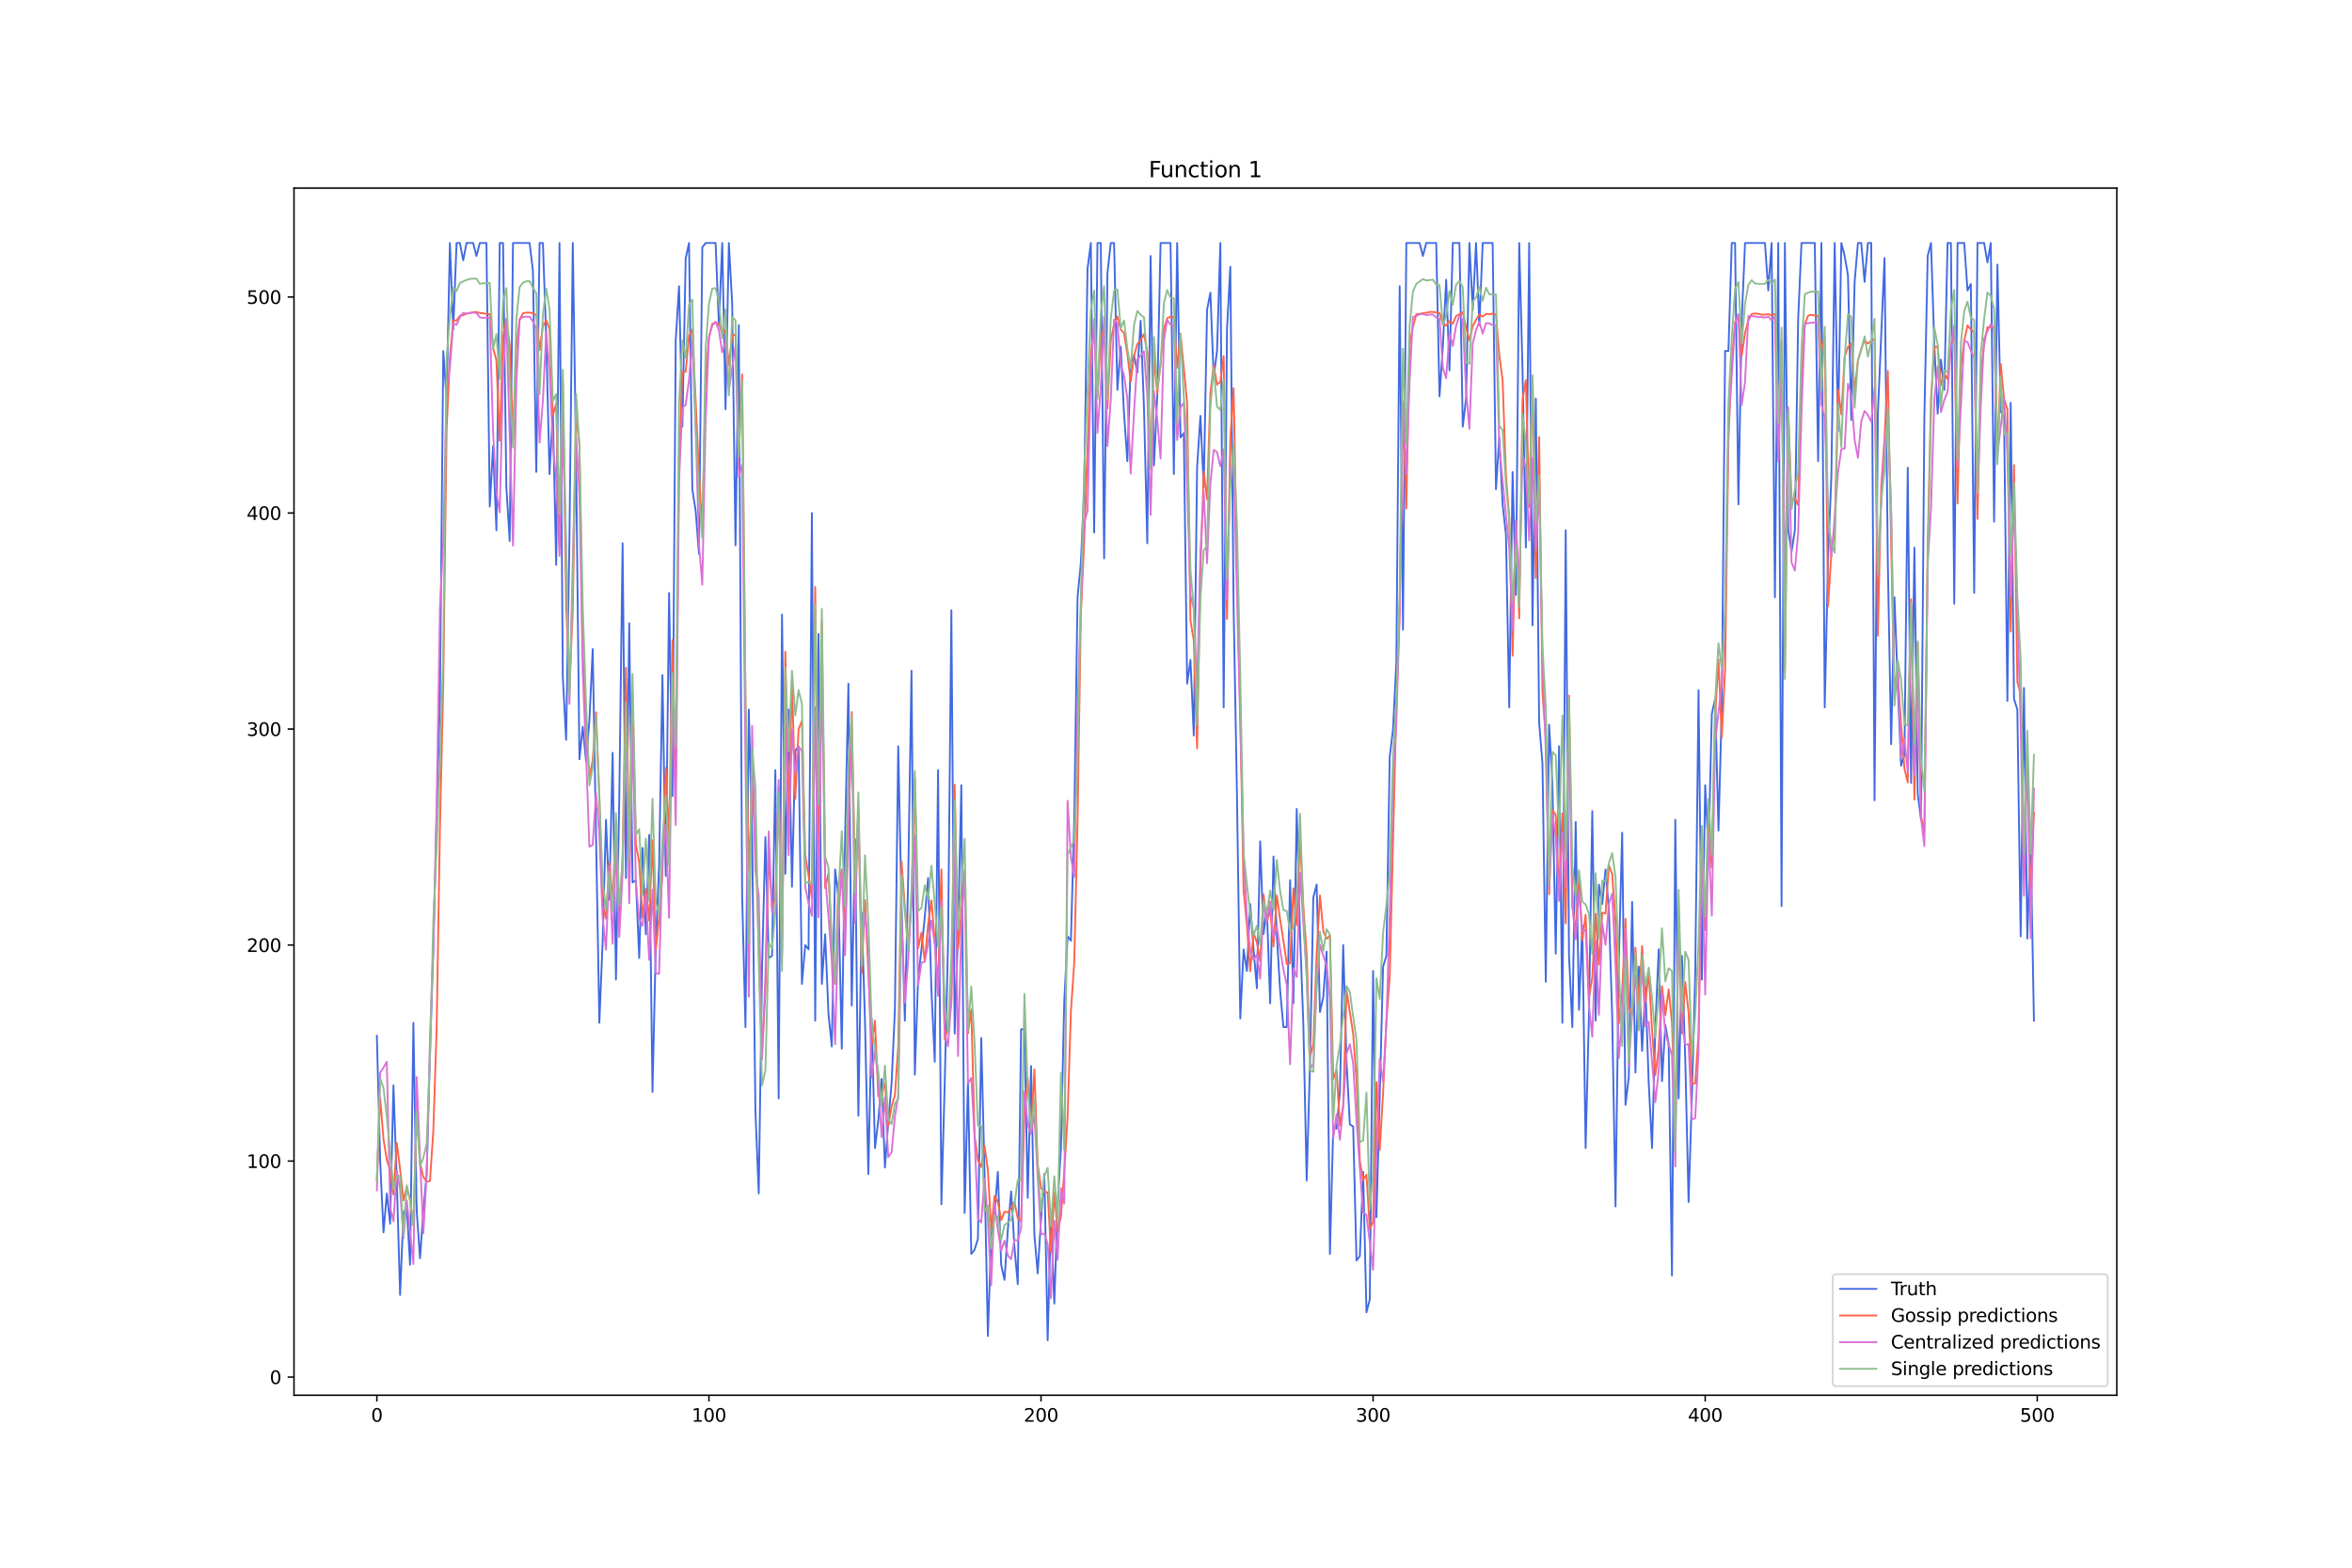 <?xml version="1.0" encoding="utf-8" standalone="no"?>
<!DOCTYPE svg PUBLIC "-//W3C//DTD SVG 1.1//EN"
  "http://www.w3.org/Graphics/SVG/1.1/DTD/svg11.dtd">
<svg xmlns:xlink="http://www.w3.org/1999/xlink" width="1296pt" height="864pt" viewBox="0 0 1296 864" xmlns="http://www.w3.org/2000/svg" version="1.1">
 <defs>
  <style type="text/css">*{stroke-linejoin: round; stroke-linecap: butt}</style>
 </defs>
 <g id="figure_1">
  <g id="patch_1">
   <path d="M 0 864 
L 1296 864 
L 1296 0 
L 0 0 
z
" style="fill: #ffffff"/>
  </g>
  <g id="axes_1">
   <g id="patch_2">
    <path d="M 162 768.96 
L 1166.4 768.96 
L 1166.4 103.68 
L 162 103.68 
z
" style="fill: #ffffff"/>
   </g>
   <g id="matplotlib.axis_1">
    <g id="xtick_1">
     <g id="line2d_1">
      <defs>
       <path id="mfb798c83d1" d="M 0 0 
L 0 3.5 
" style="stroke: #000000; stroke-width: 0.8"/>
      </defs>
      <g>
       <use xlink:href="#mfb798c83d1" x="207.655" y="768.96" style="stroke: #000000; stroke-width: 0.8"/>
      </g>
     </g>
     <g id="text_1">
      <!-- 0 -->
      <g transform="translate(204.473 783.558) scale(0.1 -0.1)">
       <defs>
        <path id="DejaVuSans-30" d="M 2034 4250 
Q 1547 4250 1301 3770 
Q 1056 3291 1056 2328 
Q 1056 1369 1301 889 
Q 1547 409 2034 409 
Q 2525 409 2770 889 
Q 3016 1369 3016 2328 
Q 3016 3291 2770 3770 
Q 2525 4250 2034 4250 
z
M 2034 4750 
Q 2819 4750 3233 4129 
Q 3647 3509 3647 2328 
Q 3647 1150 3233 529 
Q 2819 -91 2034 -91 
Q 1250 -91 836 529 
Q 422 1150 422 2328 
Q 422 3509 836 4129 
Q 1250 4750 2034 4750 
z
" transform="scale(0.016)"/>
       </defs>
       <use xlink:href="#DejaVuSans-30"/>
      </g>
     </g>
    </g>
    <g id="xtick_2">
     <g id="line2d_2">
      <g>
       <use xlink:href="#mfb798c83d1" x="390.639" y="768.96" style="stroke: #000000; stroke-width: 0.8"/>
      </g>
     </g>
     <g id="text_2">
      <!-- 100 -->
      <g transform="translate(381.095 783.558) scale(0.1 -0.1)">
       <defs>
        <path id="DejaVuSans-31" d="M 794 531 
L 1825 531 
L 1825 4091 
L 703 3866 
L 703 4441 
L 1819 4666 
L 2450 4666 
L 2450 531 
L 3481 531 
L 3481 0 
L 794 0 
L 794 531 
z
" transform="scale(0.016)"/>
       </defs>
       <use xlink:href="#DejaVuSans-31"/>
       <use xlink:href="#DejaVuSans-30" x="63.623"/>
       <use xlink:href="#DejaVuSans-30" x="127.246"/>
      </g>
     </g>
    </g>
    <g id="xtick_3">
     <g id="line2d_3">
      <g>
       <use xlink:href="#mfb798c83d1" x="573.623" y="768.96" style="stroke: #000000; stroke-width: 0.8"/>
      </g>
     </g>
     <g id="text_3">
      <!-- 200 -->
      <g transform="translate(564.079 783.558) scale(0.1 -0.1)">
       <defs>
        <path id="DejaVuSans-32" d="M 1228 531 
L 3431 531 
L 3431 0 
L 469 0 
L 469 531 
Q 828 903 1448 1529 
Q 2069 2156 2228 2338 
Q 2531 2678 2651 2914 
Q 2772 3150 2772 3378 
Q 2772 3750 2511 3984 
Q 2250 4219 1831 4219 
Q 1534 4219 1204 4116 
Q 875 4013 500 3803 
L 500 4441 
Q 881 4594 1212 4672 
Q 1544 4750 1819 4750 
Q 2544 4750 2975 4387 
Q 3406 4025 3406 3419 
Q 3406 3131 3298 2873 
Q 3191 2616 2906 2266 
Q 2828 2175 2409 1742 
Q 1991 1309 1228 531 
z
" transform="scale(0.016)"/>
       </defs>
       <use xlink:href="#DejaVuSans-32"/>
       <use xlink:href="#DejaVuSans-30" x="63.623"/>
       <use xlink:href="#DejaVuSans-30" x="127.246"/>
      </g>
     </g>
    </g>
    <g id="xtick_4">
     <g id="line2d_4">
      <g>
       <use xlink:href="#mfb798c83d1" x="756.607" y="768.96" style="stroke: #000000; stroke-width: 0.8"/>
      </g>
     </g>
     <g id="text_4">
      <!-- 300 -->
      <g transform="translate(747.063 783.558) scale(0.1 -0.1)">
       <defs>
        <path id="DejaVuSans-33" d="M 2597 2516 
Q 3050 2419 3304 2112 
Q 3559 1806 3559 1356 
Q 3559 666 3084 287 
Q 2609 -91 1734 -91 
Q 1441 -91 1130 -33 
Q 819 25 488 141 
L 488 750 
Q 750 597 1062 519 
Q 1375 441 1716 441 
Q 2309 441 2620 675 
Q 2931 909 2931 1356 
Q 2931 1769 2642 2001 
Q 2353 2234 1838 2234 
L 1294 2234 
L 1294 2753 
L 1863 2753 
Q 2328 2753 2575 2939 
Q 2822 3125 2822 3475 
Q 2822 3834 2567 4026 
Q 2313 4219 1838 4219 
Q 1578 4219 1281 4162 
Q 984 4106 628 3988 
L 628 4550 
Q 988 4650 1302 4700 
Q 1616 4750 1894 4750 
Q 2613 4750 3031 4423 
Q 3450 4097 3450 3541 
Q 3450 3153 3228 2886 
Q 3006 2619 2597 2516 
z
" transform="scale(0.016)"/>
       </defs>
       <use xlink:href="#DejaVuSans-33"/>
       <use xlink:href="#DejaVuSans-30" x="63.623"/>
       <use xlink:href="#DejaVuSans-30" x="127.246"/>
      </g>
     </g>
    </g>
    <g id="xtick_5">
     <g id="line2d_5">
      <g>
       <use xlink:href="#mfb798c83d1" x="939.591" y="768.96" style="stroke: #000000; stroke-width: 0.8"/>
      </g>
     </g>
     <g id="text_5">
      <!-- 400 -->
      <g transform="translate(930.047 783.558) scale(0.1 -0.1)">
       <defs>
        <path id="DejaVuSans-34" d="M 2419 4116 
L 825 1625 
L 2419 1625 
L 2419 4116 
z
M 2253 4666 
L 3047 4666 
L 3047 1625 
L 3713 1625 
L 3713 1100 
L 3047 1100 
L 3047 0 
L 2419 0 
L 2419 1100 
L 313 1100 
L 313 1709 
L 2253 4666 
z
" transform="scale(0.016)"/>
       </defs>
       <use xlink:href="#DejaVuSans-34"/>
       <use xlink:href="#DejaVuSans-30" x="63.623"/>
       <use xlink:href="#DejaVuSans-30" x="127.246"/>
      </g>
     </g>
    </g>
    <g id="xtick_6">
     <g id="line2d_6">
      <g>
       <use xlink:href="#mfb798c83d1" x="1122.575" y="768.96" style="stroke: #000000; stroke-width: 0.8"/>
      </g>
     </g>
     <g id="text_6">
      <!-- 500 -->
      <g transform="translate(1113.032 783.558) scale(0.1 -0.1)">
       <defs>
        <path id="DejaVuSans-35" d="M 691 4666 
L 3169 4666 
L 3169 4134 
L 1269 4134 
L 1269 2991 
Q 1406 3038 1543 3061 
Q 1681 3084 1819 3084 
Q 2600 3084 3056 2656 
Q 3513 2228 3513 1497 
Q 3513 744 3044 326 
Q 2575 -91 1722 -91 
Q 1428 -91 1123 -41 
Q 819 9 494 109 
L 494 744 
Q 775 591 1075 516 
Q 1375 441 1709 441 
Q 2250 441 2565 725 
Q 2881 1009 2881 1497 
Q 2881 1984 2565 2268 
Q 2250 2553 1709 2553 
Q 1456 2553 1204 2497 
Q 953 2441 691 2322 
L 691 4666 
z
" transform="scale(0.016)"/>
       </defs>
       <use xlink:href="#DejaVuSans-35"/>
       <use xlink:href="#DejaVuSans-30" x="63.623"/>
       <use xlink:href="#DejaVuSans-30" x="127.246"/>
      </g>
     </g>
    </g>
   </g>
   <g id="matplotlib.axis_2">
    <g id="ytick_1">
     <g id="line2d_7">
      <defs>
       <path id="m87f9d8552b" d="M 0 0 
L -3.5 0 
" style="stroke: #000000; stroke-width: 0.8"/>
      </defs>
      <g>
       <use xlink:href="#m87f9d8552b" x="162" y="758.959" style="stroke: #000000; stroke-width: 0.8"/>
      </g>
     </g>
     <g id="text_7">
      <!-- 0 -->
      <g transform="translate(148.637 762.759) scale(0.1 -0.1)">
       <use xlink:href="#DejaVuSans-30"/>
      </g>
     </g>
    </g>
    <g id="ytick_2">
     <g id="line2d_8">
      <g>
       <use xlink:href="#m87f9d8552b" x="162" y="639.904" style="stroke: #000000; stroke-width: 0.8"/>
      </g>
     </g>
     <g id="text_8">
      <!-- 100 -->
      <g transform="translate(135.912 643.703) scale(0.1 -0.1)">
       <use xlink:href="#DejaVuSans-31"/>
       <use xlink:href="#DejaVuSans-30" x="63.623"/>
       <use xlink:href="#DejaVuSans-30" x="127.246"/>
      </g>
     </g>
    </g>
    <g id="ytick_3">
     <g id="line2d_9">
      <g>
       <use xlink:href="#m87f9d8552b" x="162" y="520.849" style="stroke: #000000; stroke-width: 0.8"/>
      </g>
     </g>
     <g id="text_9">
      <!-- 200 -->
      <g transform="translate(135.912 524.648) scale(0.1 -0.1)">
       <use xlink:href="#DejaVuSans-32"/>
       <use xlink:href="#DejaVuSans-30" x="63.623"/>
       <use xlink:href="#DejaVuSans-30" x="127.246"/>
      </g>
     </g>
    </g>
    <g id="ytick_4">
     <g id="line2d_10">
      <g>
       <use xlink:href="#m87f9d8552b" x="162" y="401.794" style="stroke: #000000; stroke-width: 0.8"/>
      </g>
     </g>
     <g id="text_10">
      <!-- 300 -->
      <g transform="translate(135.912 405.593) scale(0.1 -0.1)">
       <use xlink:href="#DejaVuSans-33"/>
       <use xlink:href="#DejaVuSans-30" x="63.623"/>
       <use xlink:href="#DejaVuSans-30" x="127.246"/>
      </g>
     </g>
    </g>
    <g id="ytick_5">
     <g id="line2d_11">
      <g>
       <use xlink:href="#m87f9d8552b" x="162" y="282.739" style="stroke: #000000; stroke-width: 0.8"/>
      </g>
     </g>
     <g id="text_11">
      <!-- 400 -->
      <g transform="translate(135.912 286.538) scale(0.1 -0.1)">
       <use xlink:href="#DejaVuSans-34"/>
       <use xlink:href="#DejaVuSans-30" x="63.623"/>
       <use xlink:href="#DejaVuSans-30" x="127.246"/>
      </g>
     </g>
    </g>
    <g id="ytick_6">
     <g id="line2d_12">
      <g>
       <use xlink:href="#m87f9d8552b" x="162" y="163.684" style="stroke: #000000; stroke-width: 0.8"/>
      </g>
     </g>
     <g id="text_12">
      <!-- 500 -->
      <g transform="translate(135.912 167.483) scale(0.1 -0.1)">
       <use xlink:href="#DejaVuSans-35"/>
       <use xlink:href="#DejaVuSans-30" x="63.623"/>
       <use xlink:href="#DejaVuSans-30" x="127.246"/>
      </g>
     </g>
    </g>
   </g>
   <g id="line2d_13">
    <path d="M 207.655 570.852 
L 209.484 639.904 
L 211.314 679.192 
L 213.144 657.763 
L 214.974 674.43 
L 216.804 598.235 
L 218.634 650.619 
L 220.463 713.718 
L 222.293 668.477 
L 224.123 664.906 
L 225.953 697.051 
L 227.783 563.709 
L 229.613 667.287 
L 231.442 693.479 
L 233.272 667.287 
L 235.102 647.048 
L 236.932 580.377 
L 238.762 523.23 
L 240.592 449.416 
L 242.422 385.126 
L 244.251 193.448 
L 246.081 219.64 
L 247.911 133.92 
L 249.741 181.542 
L 251.571 133.92 
L 253.401 133.92 
L 255.23 143.444 
L 257.06 133.92 
L 260.72 133.92 
L 262.55 141.063 
L 264.38 133.92 
L 268.039 133.92 
L 269.869 279.167 
L 271.699 245.832 
L 273.529 292.263 
L 275.359 133.92 
L 277.189 133.92 
L 279.018 268.452 
L 280.848 298.216 
L 282.678 133.92 
L 291.827 133.92 
L 293.657 149.397 
L 295.487 260.118 
L 297.317 133.92 
L 299.147 133.92 
L 300.976 186.304 
L 302.806 261.309 
L 304.636 226.783 
L 306.466 311.312 
L 308.296 133.92 
L 310.126 373.221 
L 311.956 407.747 
L 313.785 295.835 
L 315.615 133.92 
L 317.445 254.166 
L 319.275 418.462 
L 321.105 400.603 
L 322.935 419.652 
L 324.764 397.032 
L 326.594 357.744 
L 330.254 563.709 
L 332.084 518.468 
L 333.914 451.797 
L 335.743 495.848 
L 337.573 414.89 
L 339.403 539.898 
L 341.233 439.892 
L 343.063 299.407 
L 344.893 483.942 
L 346.723 343.457 
L 348.552 486.323 
L 350.382 485.133 
L 352.212 527.992 
L 354.042 467.274 
L 355.872 514.896 
L 357.702 460.131 
L 359.531 601.807 
L 361.361 520.849 
L 363.191 476.799 
L 365.021 372.03 
L 366.851 482.751 
L 368.681 326.789 
L 370.51 438.701 
L 372.34 187.495 
L 374.17 157.731 
L 376 235.117 
L 377.83 142.254 
L 379.66 133.92 
L 381.489 269.643 
L 383.319 281.548 
L 385.149 305.359 
L 386.979 136.301 
L 388.809 133.92 
L 394.298 133.92 
L 396.128 179.161 
L 397.958 133.92 
L 399.788 225.592 
L 401.618 133.92 
L 403.448 167.255 
L 405.277 300.597 
L 407.107 179.161 
L 408.937 493.466 
L 410.767 566.09 
L 412.597 391.079 
L 414.427 460.131 
L 416.256 612.522 
L 418.086 657.763 
L 419.916 532.755 
L 421.746 461.322 
L 423.576 527.992 
L 425.406 526.802 
L 427.236 424.414 
L 429.065 605.378 
L 430.895 338.695 
L 432.725 481.561 
L 434.555 391.079 
L 436.385 488.704 
L 438.215 413.7 
L 440.044 411.318 
L 441.874 542.279 
L 443.704 520.849 
L 445.534 523.23 
L 447.364 282.739 
L 449.194 562.518 
L 451.023 349.41 
L 452.853 542.279 
L 454.683 514.896 
L 456.513 558.947 
L 458.343 576.805 
L 460.173 479.18 
L 462.003 494.657 
L 463.832 577.996 
L 465.662 461.322 
L 467.492 376.792 
L 469.322 554.185 
L 471.152 462.512 
L 472.982 614.903 
L 474.811 502.991 
L 476.641 563.709 
L 478.471 647.048 
L 480.301 561.328 
L 482.131 632.761 
L 483.961 617.284 
L 485.79 594.663 
L 487.62 643.476 
L 489.45 618.474 
L 491.28 597.044 
L 493.11 556.566 
L 494.94 411.318 
L 496.77 499.419 
L 498.599 562.518 
L 500.429 483.942 
L 502.259 369.649 
L 504.089 592.282 
L 505.919 538.707 
L 507.749 523.23 
L 509.578 505.372 
L 511.408 483.942 
L 513.238 545.851 
L 515.068 585.139 
L 516.898 424.414 
L 518.728 663.715 
L 520.557 597.044 
L 522.387 519.659 
L 524.217 336.314 
L 526.047 569.662 
L 527.877 513.706 
L 529.707 432.748 
L 531.536 668.477 
L 533.366 595.854 
L 535.196 691.098 
L 537.026 688.717 
L 538.856 682.764 
L 540.686 572.043 
L 542.516 647.048 
L 544.345 736.339 
L 546.175 681.574 
L 548.005 668.477 
L 549.835 645.857 
L 551.665 697.051 
L 553.495 705.385 
L 555.324 678.002 
L 557.154 656.572 
L 558.984 687.526 
L 560.814 707.766 
L 562.644 567.281 
L 564.474 567.281 
L 566.303 660.144 
L 568.133 587.52 
L 569.963 680.383 
L 571.793 701.813 
L 573.623 672.049 
L 575.453 647.048 
L 577.283 738.72 
L 579.112 669.668 
L 580.942 718.481 
L 582.772 663.715 
L 584.602 632.761 
L 586.432 551.803 
L 588.262 516.087 
L 590.091 518.468 
L 591.921 451.797 
L 593.751 329.17 
L 595.581 310.122 
L 597.411 269.643 
L 599.241 148.207 
L 601.07 133.92 
L 602.9 293.454 
L 604.73 133.92 
L 606.56 133.92 
L 608.39 307.74 
L 610.22 150.588 
L 612.05 133.92 
L 613.879 133.92 
L 615.709 214.877 
L 617.539 191.066 
L 619.369 227.974 
L 621.199 254.166 
L 623.029 200.591 
L 624.858 195.829 
L 626.688 205.353 
L 628.518 176.78 
L 630.348 224.402 
L 632.178 299.407 
L 634.008 141.063 
L 635.837 256.547 
L 637.667 218.449 
L 639.497 133.92 
L 644.987 133.92 
L 646.817 261.309 
L 648.646 133.92 
L 650.476 241.07 
L 652.306 238.689 
L 654.136 376.792 
L 655.966 363.696 
L 657.796 405.366 
L 659.625 257.737 
L 661.455 229.164 
L 663.285 268.452 
L 665.115 170.827 
L 666.945 161.303 
L 668.775 207.734 
L 670.604 193.448 
L 672.434 133.92 
L 674.264 389.889 
L 676.094 181.542 
L 677.924 147.016 
L 679.754 335.123 
L 681.583 437.511 
L 683.413 561.328 
L 685.243 523.23 
L 687.073 535.136 
L 688.903 498.229 
L 690.733 523.23 
L 692.563 544.66 
L 694.392 463.703 
L 696.222 514.896 
L 698.052 500.61 
L 699.882 552.994 
L 701.712 472.037 
L 703.542 514.896 
L 705.371 545.851 
L 707.201 566.09 
L 709.031 566.09 
L 710.861 485.133 
L 712.691 552.994 
L 714.521 445.844 
L 716.35 514.896 
L 718.18 564.9 
L 720.01 650.619 
L 721.84 586.329 
L 723.67 494.657 
L 725.5 487.514 
L 727.33 557.756 
L 729.159 549.422 
L 730.989 524.421 
L 732.819 691.098 
L 734.649 620.855 
L 736.479 622.046 
L 738.309 601.807 
L 740.138 520.849 
L 741.968 585.139 
L 743.798 619.665 
L 745.628 620.855 
L 747.458 694.67 
L 749.288 692.289 
L 751.117 645.857 
L 752.947 723.243 
L 754.777 716.1 
L 756.607 535.136 
L 758.437 670.859 
L 760.267 604.188 
L 762.097 532.755 
L 763.926 526.802 
L 765.756 417.271 
L 767.586 401.794 
L 769.416 364.887 
L 771.246 157.731 
L 773.076 347.029 
L 774.905 133.92 
L 782.225 133.92 
L 784.055 141.063 
L 785.884 133.92 
L 791.374 133.92 
L 793.204 218.449 
L 795.034 191.066 
L 796.864 154.159 
L 798.693 204.163 
L 800.523 133.92 
L 804.183 133.92 
L 806.013 235.117 
L 807.843 219.64 
L 809.672 133.92 
L 811.502 170.827 
L 813.332 133.92 
L 815.162 179.161 
L 816.992 133.92 
L 822.481 133.92 
L 824.311 269.643 
L 826.141 241.07 
L 827.971 277.977 
L 829.801 294.644 
L 831.63 389.889 
L 833.46 260.118 
L 835.29 327.98 
L 837.12 133.92 
L 838.95 204.163 
L 840.78 301.788 
L 842.61 133.92 
L 844.439 344.648 
L 846.269 219.64 
L 848.099 398.222 
L 849.929 420.843 
L 851.759 541.089 
L 853.589 399.413 
L 855.418 431.558 
L 857.248 525.611 
L 859.078 411.318 
L 860.908 563.709 
L 862.738 292.263 
L 864.568 526.802 
L 866.397 566.09 
L 868.227 452.988 
L 870.057 556.566 
L 871.887 510.134 
L 873.717 632.761 
L 875.547 558.947 
L 877.377 447.035 
L 879.206 562.518 
L 881.036 487.514 
L 882.866 498.229 
L 884.696 479.18 
L 886.526 501.8 
L 888.356 560.137 
L 890.185 664.906 
L 892.015 529.183 
L 893.845 458.94 
L 895.675 608.95 
L 897.505 593.473 
L 899.335 497.038 
L 901.164 591.092 
L 902.994 532.755 
L 904.824 579.186 
L 906.654 543.47 
L 908.484 597.044 
L 910.314 632.761 
L 912.144 566.09 
L 913.973 523.23 
L 915.803 595.854 
L 917.633 564.9 
L 919.463 575.614 
L 921.293 703.003 
L 923.123 451.797 
L 924.952 605.378 
L 926.782 526.802 
L 928.612 583.948 
L 930.442 662.525 
L 932.272 604.188 
L 934.102 537.517 
L 935.931 380.364 
L 937.761 539.898 
L 939.591 432.748 
L 941.421 469.655 
L 943.251 393.46 
L 945.081 385.126 
L 946.911 457.75 
L 948.74 389.889 
L 950.57 193.448 
L 952.4 193.448 
L 954.23 133.92 
L 956.06 133.92 
L 957.89 277.977 
L 959.719 176.78 
L 961.549 133.92 
L 972.528 133.92 
L 974.358 160.112 
L 976.188 133.92 
L 978.018 329.17 
L 979.848 133.92 
L 981.678 499.419 
L 983.507 133.92 
L 985.337 292.263 
L 987.167 304.169 
L 988.997 292.263 
L 990.827 175.589 
L 992.657 133.92 
L 999.976 133.92 
L 1001.806 254.166 
L 1003.636 133.92 
L 1005.465 389.889 
L 1007.295 307.74 
L 1009.125 262.5 
L 1010.955 133.92 
L 1012.785 237.498 
L 1014.615 133.92 
L 1016.444 141.063 
L 1018.274 151.778 
L 1020.104 231.545 
L 1021.934 155.35 
L 1023.764 133.92 
L 1025.594 133.92 
L 1027.424 155.35 
L 1029.253 133.92 
L 1031.083 133.92 
L 1032.913 441.082 
L 1034.743 227.974 
L 1038.403 142.254 
L 1040.232 310.122 
L 1042.062 410.128 
L 1043.892 329.17 
L 1045.722 377.983 
L 1047.552 422.033 
L 1049.382 416.081 
L 1051.211 257.737 
L 1053.041 431.558 
L 1054.871 301.788 
L 1056.701 437.511 
L 1058.531 451.797 
L 1060.361 230.355 
L 1062.191 141.063 
L 1064.02 133.92 
L 1065.85 189.876 
L 1067.68 227.974 
L 1069.51 198.21 
L 1071.34 214.877 
L 1073.17 133.92 
L 1074.999 133.92 
L 1076.829 332.742 
L 1078.659 133.92 
L 1082.319 133.92 
L 1084.149 160.112 
L 1085.978 156.54 
L 1087.808 326.789 
L 1089.638 133.92 
L 1093.298 133.92 
L 1095.128 144.635 
L 1096.958 133.92 
L 1098.787 287.501 
L 1100.617 145.826 
L 1102.447 226.783 
L 1104.277 229.164 
L 1106.107 386.317 
L 1107.937 222.021 
L 1109.766 385.126 
L 1111.596 391.079 
L 1113.426 516.087 
L 1115.256 379.174 
L 1117.086 517.277 
L 1118.916 463.703 
L 1120.745 562.518 
L 1120.745 562.518 
" clip-path="url(#p75b987babd)" style="fill: none; stroke: #4169e1; stroke-linecap: square"/>
   </g>
   <g id="line2d_14">
    <path d="M 207.655 650.409 
L 209.484 604.941 
L 211.314 627.805 
L 213.144 639.328 
L 214.974 644.965 
L 216.804 658.356 
L 218.634 629.966 
L 220.463 644.471 
L 222.293 661.509 
L 224.123 654.372 
L 225.953 661.334 
L 227.783 675.207 
L 229.613 612.271 
L 231.442 640.861 
L 233.272 648.683 
L 235.102 651.332 
L 236.932 650.83 
L 238.762 623.191 
L 240.592 567.079 
L 242.422 456.042 
L 244.251 376.817 
L 246.081 237.073 
L 247.911 196.512 
L 249.741 176.559 
L 251.571 176.653 
L 253.401 174.033 
L 255.23 173.666 
L 257.06 172.821 
L 260.72 172.062 
L 262.55 171.948 
L 264.38 172.501 
L 266.209 172.691 
L 268.039 173.056 
L 269.869 173 
L 271.699 191.612 
L 273.529 198.649 
L 275.359 242.927 
L 277.189 185.325 
L 279.018 175.63 
L 280.848 190.126 
L 282.678 242.527 
L 284.508 190.997 
L 286.338 176.084 
L 288.168 172.721 
L 289.997 172.29 
L 291.827 172.284 
L 293.657 172.71 
L 295.487 173.593 
L 297.317 192.911 
L 299.147 179.734 
L 300.976 176.483 
L 302.806 181.322 
L 304.636 228.911 
L 306.466 222.4 
L 308.296 300.785 
L 310.126 209.96 
L 311.956 333.354 
L 313.785 376.927 
L 315.615 336.939 
L 317.445 228.325 
L 319.275 245.099 
L 321.105 358.449 
L 322.935 398.521 
L 324.764 428.485 
L 326.594 418.946 
L 328.424 392.602 
L 330.254 440.373 
L 332.084 498.756 
L 333.914 506.305 
L 335.743 475.499 
L 337.573 496.06 
L 339.403 454.268 
L 341.233 506.79 
L 343.063 471.641 
L 344.893 367.955 
L 346.723 466.595 
L 348.552 383.021 
L 350.382 465.341 
L 352.212 475.209 
L 354.042 505.85 
L 355.872 489.951 
L 357.702 507.281 
L 359.531 463.094 
L 361.361 523.456 
L 363.191 505.796 
L 365.021 480.932 
L 366.851 423.222 
L 368.681 463.391 
L 370.51 352.7 
L 372.34 428.453 
L 374.17 252.642 
L 376 205.148 
L 377.83 204.889 
L 379.66 184.986 
L 381.489 181.597 
L 385.149 260.126 
L 386.979 292.922 
L 388.809 207.829 
L 390.639 186.129 
L 392.469 178.463 
L 394.298 177.777 
L 396.128 178.46 
L 397.958 184.042 
L 399.788 181.849 
L 401.618 201.296 
L 403.448 184.831 
L 405.277 184.488 
L 407.107 249.703 
L 408.937 206.316 
L 410.767 385.649 
L 412.597 480.349 
L 414.427 433.33 
L 416.256 464.955 
L 419.916 579.147 
L 421.746 547.223 
L 423.576 469.748 
L 425.406 500.022 
L 427.236 494.718 
L 429.065 433.622 
L 430.895 526.597 
L 432.725 359.103 
L 434.555 451.928 
L 436.385 375.344 
L 438.215 440.311 
L 440.044 401.841 
L 441.874 397.272 
L 443.704 471.367 
L 445.534 482.519 
L 447.364 495.03 
L 449.194 323.513 
L 451.023 478.238 
L 452.853 342.685 
L 454.683 489.45 
L 456.513 481.186 
L 458.343 521.419 
L 460.173 542.301 
L 462.003 486.537 
L 463.832 479.38 
L 465.662 513.38 
L 467.492 458.277 
L 469.322 392.428 
L 471.152 487.284 
L 472.982 448.283 
L 474.811 536.358 
L 476.641 496.187 
L 480.301 575.731 
L 482.131 562.483 
L 483.961 604.101 
L 485.79 602.812 
L 487.62 597.232 
L 489.45 620.458 
L 491.28 609.676 
L 493.11 603.609 
L 494.94 576.741 
L 496.77 474.87 
L 498.599 499.921 
L 500.429 521.207 
L 502.259 496.747 
L 504.089 429.252 
L 505.919 522.511 
L 507.749 514.063 
L 509.578 530 
L 511.408 509.639 
L 513.238 496.275 
L 515.068 518.042 
L 516.898 544.135 
L 518.728 479.112 
L 520.557 572.667 
L 522.387 565.79 
L 524.217 552.964 
L 526.047 432.492 
L 527.877 522.913 
L 529.707 503.605 
L 531.536 480.586 
L 533.366 569.519 
L 535.196 556.43 
L 537.026 625.806 
L 538.856 639.349 
L 540.686 643.146 
L 542.516 631.498 
L 544.345 644.907 
L 546.175 677.826 
L 548.005 659.135 
L 549.835 662.267 
L 551.665 672.484 
L 553.495 667.824 
L 555.324 668.135 
L 557.154 665.899 
L 558.984 662.403 
L 560.814 671.493 
L 562.644 672.958 
L 564.474 614.704 
L 566.303 594.369 
L 568.133 623.204 
L 569.963 589.375 
L 571.793 641.637 
L 573.623 654.66 
L 575.453 656.968 
L 577.283 657.144 
L 579.112 690.11 
L 580.942 657.277 
L 582.772 678.806 
L 584.602 670.555 
L 586.432 645.553 
L 588.262 615.346 
L 590.091 557.518 
L 591.921 530.63 
L 593.751 452.735 
L 595.581 338.882 
L 597.411 298.068 
L 599.241 248.218 
L 601.07 195.231 
L 602.9 180.572 
L 604.73 219.356 
L 606.56 187.156 
L 608.39 179.654 
L 610.22 225.095 
L 612.05 187.982 
L 613.879 178.683 
L 615.709 174.548 
L 617.539 181.534 
L 619.369 183.691 
L 621.199 194.929 
L 623.029 210.349 
L 624.858 196.111 
L 626.688 189.632 
L 628.518 187.332 
L 630.348 184.169 
L 632.178 194.245 
L 634.008 258.126 
L 635.837 196.501 
L 637.667 216.831 
L 639.497 199.929 
L 641.327 181.226 
L 643.157 175.34 
L 644.987 174.594 
L 646.817 174.831 
L 648.646 202.699 
L 650.476 183.873 
L 654.136 222.054 
L 655.966 341.86 
L 657.796 353.021 
L 659.625 412.491 
L 661.455 314.128 
L 663.285 259.902 
L 665.115 275.283 
L 666.945 216.629 
L 668.775 201.212 
L 670.604 211.988 
L 672.434 210.297 
L 674.264 196.224 
L 676.094 341.11 
L 677.924 241.552 
L 679.754 213.946 
L 681.583 312.173 
L 683.413 393.866 
L 685.243 490.652 
L 687.073 510.09 
L 688.903 535.273 
L 690.733 513.968 
L 692.563 519.421 
L 694.392 529.805 
L 696.222 492.877 
L 698.052 508.277 
L 699.882 501.152 
L 701.712 521.657 
L 703.542 493.557 
L 705.371 506.744 
L 707.201 518.452 
L 709.031 531.286 
L 710.861 530.905 
L 712.691 489.577 
L 714.521 509.823 
L 716.35 460.879 
L 718.18 499.53 
L 720.01 525.805 
L 721.84 582.144 
L 723.67 575.778 
L 725.5 525.521 
L 727.33 493.483 
L 729.159 513.184 
L 730.989 517.402 
L 732.819 515.557 
L 734.649 594.757 
L 736.479 589.521 
L 738.309 620.525 
L 740.138 609.267 
L 741.968 545.683 
L 745.628 569.89 
L 747.458 595.063 
L 749.288 639.636 
L 751.117 650.403 
L 752.947 647.418 
L 754.777 677.381 
L 756.607 673.435 
L 758.437 596.331 
L 760.267 633.868 
L 762.097 602.616 
L 763.926 562.954 
L 765.756 538.569 
L 769.416 389.337 
L 771.246 336.84 
L 773.076 224.983 
L 774.905 280.245 
L 776.735 189.999 
L 778.565 180.08 
L 780.395 173.26 
L 782.225 173.021 
L 784.055 172.595 
L 785.884 172.385 
L 787.714 171.929 
L 789.544 171.911 
L 793.204 172.458 
L 795.034 178.242 
L 796.864 179.441 
L 798.693 176.986 
L 800.523 178.392 
L 802.353 174.19 
L 806.013 172.102 
L 807.843 180.587 
L 809.672 187.729 
L 811.502 179.775 
L 813.332 176.328 
L 815.162 173.297 
L 816.992 174.535 
L 818.822 173.085 
L 820.651 173.163 
L 822.481 172.863 
L 824.311 173.317 
L 826.141 195.692 
L 827.971 209.616 
L 829.801 261.985 
L 831.63 285.413 
L 833.46 361.404 
L 835.29 287.194 
L 837.12 340.811 
L 838.95 220.149 
L 840.78 209.509 
L 842.61 279.531 
L 844.439 208.096 
L 846.269 318.565 
L 848.099 240.849 
L 849.929 381.91 
L 851.759 406.285 
L 853.589 492.928 
L 855.418 446.477 
L 857.248 449.158 
L 859.078 492.201 
L 860.908 448.29 
L 862.738 508.94 
L 864.568 383.398 
L 866.397 498.953 
L 868.227 513.639 
L 870.057 482.593 
L 871.887 518.104 
L 873.717 504.151 
L 875.547 549.835 
L 877.377 538.743 
L 879.206 503.641 
L 881.036 531.578 
L 882.866 503.001 
L 884.696 503.491 
L 886.526 476.886 
L 888.356 481.758 
L 890.185 507.714 
L 892.015 564.058 
L 893.845 546.843 
L 895.675 506.431 
L 897.505 555.42 
L 899.335 559.246 
L 901.164 522.271 
L 902.994 553.448 
L 904.824 521.326 
L 906.654 552.42 
L 908.484 535.946 
L 910.314 567.647 
L 912.144 592.441 
L 913.973 577.85 
L 915.803 543.542 
L 917.633 559.434 
L 919.463 545.23 
L 921.293 563.761 
L 923.123 617.88 
L 924.952 508.819 
L 926.782 569.581 
L 928.612 541.275 
L 930.442 558.055 
L 932.272 597.401 
L 934.102 597.051 
L 935.931 569.512 
L 937.761 460.297 
L 939.591 512.606 
L 941.421 456.13 
L 943.251 478.148 
L 945.081 394.799 
L 946.911 363.42 
L 948.74 406.437 
L 950.57 368.664 
L 952.4 242.859 
L 954.23 199.486 
L 956.06 177.68 
L 957.89 174.787 
L 959.719 196.09 
L 961.549 183.552 
L 963.379 176.668 
L 965.209 173.067 
L 967.039 172.746 
L 968.869 172.999 
L 970.698 173.388 
L 972.528 173.403 
L 974.358 173.135 
L 976.188 173.878 
L 978.018 172.904 
L 979.848 232.831 
L 981.678 187.924 
L 983.507 369.713 
L 985.337 226.374 
L 987.167 275.94 
L 988.997 274.709 
L 990.827 278.38 
L 992.657 208.864 
L 994.486 178.78 
L 996.316 173.953 
L 998.146 173.52 
L 999.976 173.911 
L 1001.806 173.933 
L 1003.636 192.688 
L 1005.465 185.826 
L 1007.295 334.154 
L 1009.125 304.613 
L 1010.955 292.357 
L 1012.785 214.618 
L 1014.615 228.411 
L 1016.444 196.574 
L 1018.274 191.228 
L 1020.104 189.139 
L 1021.934 215.53 
L 1023.764 198.668 
L 1025.594 192.258 
L 1027.424 187.501 
L 1029.253 189.4 
L 1031.083 187.859 
L 1032.913 186.742 
L 1034.743 350.349 
L 1036.573 268.301 
L 1038.403 241.731 
L 1040.232 204.451 
L 1042.062 300.391 
L 1043.892 384.205 
L 1045.722 370.498 
L 1047.552 399.504 
L 1049.382 423.516 
L 1051.211 431.273 
L 1053.041 330.293 
L 1054.871 440.711 
L 1056.701 354.18 
L 1058.531 450.018 
L 1060.361 458.054 
L 1062.191 300.603 
L 1064.02 220.022 
L 1065.85 191.571 
L 1067.68 190.87 
L 1069.51 212.382 
L 1071.34 205.798 
L 1073.17 209.034 
L 1074.999 190.491 
L 1076.829 184.292 
L 1078.659 277.499 
L 1080.489 202.623 
L 1082.319 187.948 
L 1084.149 179.318 
L 1085.978 181.623 
L 1087.808 183.189 
L 1089.638 286.022 
L 1091.468 205.908 
L 1093.298 189.546 
L 1095.128 180.336 
L 1096.958 180.309 
L 1098.787 180.773 
L 1100.617 249.637 
L 1102.447 200.667 
L 1104.277 219.787 
L 1106.107 225.756 
L 1107.937 348.131 
L 1109.766 256.276 
L 1111.596 375.899 
L 1113.426 382.154 
L 1115.256 470.593 
L 1117.086 415.941 
L 1118.916 495.959 
L 1120.745 447.838 
L 1120.745 447.838 
" clip-path="url(#p75b987babd)" style="fill: none; stroke: #ff6347; stroke-linecap: square"/>
   </g>
   <g id="line2d_15">
    <path d="M 207.655 656.047 
L 209.484 591.173 
L 211.314 588.375 
L 213.144 585.17 
L 214.974 665.114 
L 216.804 673.156 
L 218.634 645.314 
L 220.463 655.529 
L 222.293 682.542 
L 224.123 661.547 
L 227.783 696.68 
L 229.613 593.611 
L 231.442 638.119 
L 233.272 679.809 
L 235.102 647.054 
L 236.932 571.587 
L 238.762 522.446 
L 240.592 444.409 
L 242.422 335.051 
L 244.251 298.463 
L 246.081 214.143 
L 247.911 202.686 
L 249.741 178.287 
L 251.571 179.007 
L 253.401 174.893 
L 255.23 172.372 
L 257.06 172.966 
L 258.89 172.508 
L 260.72 172.306 
L 262.55 172.471 
L 264.38 174.907 
L 266.209 175.249 
L 268.039 174.985 
L 269.869 175.211 
L 271.699 238.387 
L 273.529 271.356 
L 275.359 282.407 
L 277.189 207.507 
L 279.018 175.745 
L 280.848 240.577 
L 282.678 300.756 
L 284.508 211.165 
L 286.338 175.936 
L 288.168 174.762 
L 289.997 174.523 
L 291.827 174.567 
L 293.657 177.161 
L 295.487 180.796 
L 297.317 243.847 
L 299.147 220.723 
L 300.976 182.902 
L 302.806 204.203 
L 304.636 245.832 
L 306.466 263.679 
L 308.296 306.33 
L 310.126 237.618 
L 311.956 300.791 
L 313.785 387.979 
L 315.615 307.79 
L 317.445 240.661 
L 319.275 272.851 
L 321.105 370.744 
L 322.935 415.438 
L 324.764 466.668 
L 326.594 465.66 
L 328.424 437.036 
L 330.254 459.896 
L 332.084 505.879 
L 333.914 523.418 
L 335.743 477.474 
L 337.573 520.163 
L 339.403 466.534 
L 341.233 516.413 
L 343.063 481.568 
L 344.893 398.578 
L 346.723 497.783 
L 348.552 403.573 
L 350.382 486.748 
L 352.212 506.5 
L 354.042 510.277 
L 355.872 492.886 
L 357.702 529.033 
L 359.531 490.294 
L 361.361 536.384 
L 363.191 536.668 
L 365.021 472.323 
L 366.851 454.486 
L 368.681 505.912 
L 370.51 378.494 
L 372.34 454.705 
L 374.17 264.964 
L 376 224.795 
L 377.83 223.16 
L 379.66 209.319 
L 381.489 187.778 
L 383.319 236.531 
L 385.149 299.969 
L 386.979 322.239 
L 388.809 231.78 
L 390.639 185.899 
L 392.469 179.33 
L 394.298 177.273 
L 396.128 182.12 
L 397.958 194.275 
L 399.788 187.524 
L 401.618 214.885 
L 405.277 190.39 
L 407.107 262.854 
L 408.937 256.128 
L 410.767 419.675 
L 412.597 549.391 
L 414.427 399.98 
L 416.256 479.788 
L 418.086 493.346 
L 419.916 583.852 
L 421.746 537.991 
L 423.576 458.245 
L 425.406 502.379 
L 427.236 503.766 
L 429.065 429.813 
L 430.895 524.837 
L 432.725 389.157 
L 434.555 471.306 
L 436.385 402.107 
L 438.215 426.403 
L 440.044 411.445 
L 441.874 413.998 
L 443.704 489.026 
L 445.534 497.87 
L 447.364 504.734 
L 449.194 389.653 
L 451.023 505.483 
L 452.853 368.586 
L 454.683 483.184 
L 456.513 505.144 
L 458.343 529.706 
L 460.173 575.572 
L 462.003 505.776 
L 463.832 479.157 
L 465.662 526.501 
L 467.492 450.935 
L 469.322 407.902 
L 471.152 508.424 
L 472.982 444.22 
L 474.811 523.401 
L 476.641 502.938 
L 478.471 525.876 
L 480.301 593.741 
L 482.131 578.834 
L 483.961 595.861 
L 485.79 626.739 
L 487.62 604.718 
L 489.45 637.715 
L 491.28 635.068 
L 493.11 615.325 
L 494.94 604.005 
L 496.77 506.314 
L 498.599 552.651 
L 500.429 529.14 
L 502.259 497.146 
L 504.089 460.655 
L 505.919 542.963 
L 507.749 530.607 
L 509.578 529.889 
L 511.408 520.133 
L 513.238 507.335 
L 515.068 520.353 
L 516.898 548.862 
L 518.728 496.2 
L 520.557 569.866 
L 522.387 576.682 
L 524.217 550.628 
L 526.047 461.388 
L 527.877 582.007 
L 529.707 511.768 
L 531.536 478.989 
L 533.366 597.325 
L 535.196 594.042 
L 537.026 626.725 
L 538.856 671.66 
L 540.686 673.745 
L 542.516 649.49 
L 544.345 672.83 
L 546.175 708.36 
L 548.005 662.762 
L 549.835 677.728 
L 551.665 689.282 
L 553.495 683.789 
L 555.324 691.909 
L 557.154 693.954 
L 558.984 683.445 
L 560.814 683.675 
L 562.644 676.959 
L 564.474 601.53 
L 566.303 619.842 
L 568.133 624.979 
L 569.963 613.944 
L 571.793 648.821 
L 573.623 680.241 
L 575.453 679.899 
L 577.283 685.446 
L 579.112 715.532 
L 580.942 672.814 
L 582.772 694.27 
L 584.602 654.797 
L 586.432 663.343 
L 588.262 441.324 
L 590.091 472.307 
L 591.921 483.277 
L 593.751 389.886 
L 595.581 334.547 
L 597.411 288.063 
L 599.241 281.719 
L 601.07 205.145 
L 602.9 175.777 
L 604.73 238.637 
L 606.56 213.322 
L 608.39 174.589 
L 610.22 245.841 
L 612.05 220.36 
L 613.879 176.072 
L 615.709 178.167 
L 617.539 201.034 
L 619.369 206.824 
L 621.199 219.613 
L 623.029 261.03 
L 624.858 227.438 
L 626.688 198.042 
L 628.518 196.135 
L 630.348 193.679 
L 632.178 217.805 
L 634.008 283.811 
L 635.837 215.555 
L 637.667 231.104 
L 639.497 252.773 
L 641.327 187.64 
L 643.157 176.441 
L 644.987 178.988 
L 646.817 179.634 
L 648.646 242.515 
L 650.476 224.546 
L 652.306 221.93 
L 654.136 267.894 
L 655.966 328.118 
L 657.796 335.462 
L 659.625 378.817 
L 661.455 304.817 
L 663.285 270.974 
L 665.115 310.413 
L 666.945 266.379 
L 668.775 248.018 
L 670.604 249.147 
L 672.434 256.943 
L 674.264 247.627 
L 676.094 330.46 
L 677.924 258.174 
L 679.754 256.343 
L 685.243 470.146 
L 687.073 504.955 
L 688.903 524.111 
L 690.733 528.993 
L 692.563 525.936 
L 694.392 539.341 
L 696.222 497.322 
L 698.052 508.024 
L 699.882 496.825 
L 701.712 516.981 
L 703.542 510.347 
L 705.371 523.26 
L 707.201 534.308 
L 709.031 542.78 
L 710.861 586.542 
L 712.691 533.654 
L 714.521 538.448 
L 716.35 480.947 
L 720.01 537.064 
L 721.84 589.082 
L 723.67 586.17 
L 725.5 543.933 
L 727.33 520.56 
L 729.159 526.648 
L 730.989 532.176 
L 732.819 550.422 
L 734.649 627.313 
L 736.479 614.05 
L 738.309 628.147 
L 740.138 609.884 
L 741.968 580.742 
L 743.798 575.513 
L 745.628 586.35 
L 747.458 617.351 
L 749.288 644.01 
L 751.117 668.247 
L 752.947 669.535 
L 756.607 699.795 
L 758.437 636.32 
L 760.267 583.567 
L 762.097 596.207 
L 763.926 564.163 
L 765.756 504.481 
L 767.586 429.78 
L 769.416 398.316 
L 771.246 338.052 
L 773.076 221.342 
L 774.905 261.196 
L 776.735 209.295 
L 778.565 174.737 
L 782.225 173.298 
L 784.055 173.036 
L 785.884 173.687 
L 787.714 173.368 
L 789.544 173.313 
L 791.374 175.003 
L 793.204 175.716 
L 795.034 202.659 
L 796.864 208.503 
L 798.693 183.593 
L 800.523 190.685 
L 802.353 179.447 
L 804.183 173.917 
L 806.013 176.146 
L 807.843 215.157 
L 809.672 236.371 
L 811.502 189.187 
L 813.332 182.008 
L 815.162 177.276 
L 816.992 183.887 
L 818.822 178.106 
L 820.651 178.201 
L 822.481 179.169 
L 824.311 179.114 
L 826.141 245.775 
L 829.801 283.982 
L 831.63 301.864 
L 833.46 347.274 
L 835.29 286.794 
L 837.12 324.391 
L 838.95 250.671 
L 840.78 258.02 
L 842.61 297.876 
L 844.439 252.602 
L 846.269 303.062 
L 848.099 268.962 
L 849.929 363.106 
L 851.759 414.086 
L 853.589 489.726 
L 855.418 448.459 
L 857.248 461.024 
L 859.078 496.531 
L 860.908 458.998 
L 862.738 488.906 
L 864.568 403.961 
L 866.397 499.145 
L 868.227 517.691 
L 870.057 491.143 
L 871.887 513.206 
L 873.717 512.544 
L 875.547 554.085 
L 877.377 571.389 
L 879.206 518.367 
L 881.036 559.32 
L 882.866 508.95 
L 884.696 520.792 
L 886.526 498.094 
L 888.356 492.449 
L 890.185 531.678 
L 892.015 583.116 
L 893.845 559.966 
L 895.675 511.793 
L 897.505 587.439 
L 899.335 558.871 
L 901.164 537.289 
L 902.994 564.731 
L 904.824 531.523 
L 906.654 565.635 
L 908.484 563.16 
L 912.144 607.499 
L 913.973 590.141 
L 915.803 547.671 
L 917.633 569.618 
L 921.293 581.516 
L 923.123 642.929 
L 924.952 507.504 
L 926.782 563.965 
L 928.612 575.844 
L 930.442 575.466 
L 932.272 617.085 
L 934.102 616.262 
L 935.931 579.571 
L 937.761 458.968 
L 939.591 548.109 
L 941.421 460.18 
L 943.251 504.707 
L 945.081 409.398 
L 946.911 392.647 
L 948.74 377.262 
L 950.57 340.871 
L 952.4 233.941 
L 954.23 207.394 
L 956.06 178.032 
L 957.89 173.086 
L 959.719 223.256 
L 961.549 210.55 
L 963.379 174.226 
L 965.209 174.249 
L 967.039 174.392 
L 968.869 174.704 
L 970.698 174.734 
L 972.528 175.039 
L 974.358 174.46 
L 976.188 176.58 
L 978.018 174.709 
L 979.848 254.425 
L 981.678 203.887 
L 983.507 322.864 
L 985.337 224.456 
L 987.167 309.866 
L 988.997 314.492 
L 990.827 293.86 
L 992.657 227.836 
L 994.486 178.522 
L 996.316 178.061 
L 999.976 177.738 
L 1001.806 177.923 
L 1003.636 222.934 
L 1005.465 230.063 
L 1007.295 281.674 
L 1009.125 306.933 
L 1010.955 285.216 
L 1012.785 260.162 
L 1014.615 247.56 
L 1016.444 247.205 
L 1018.274 211.514 
L 1020.104 217.423 
L 1021.934 242.457 
L 1023.764 252.336 
L 1025.594 232.236 
L 1027.424 226.508 
L 1029.253 228.636 
L 1031.083 232.581 
L 1032.913 213.808 
L 1034.743 316.696 
L 1036.573 278.105 
L 1038.403 243.365 
L 1040.232 230.402 
L 1042.062 281.399 
L 1043.892 380.714 
L 1045.722 367.037 
L 1047.552 417.296 
L 1049.382 407.172 
L 1051.211 425.706 
L 1053.041 333.232 
L 1054.871 427.046 
L 1056.701 372.838 
L 1058.531 450.929 
L 1060.361 466.353 
L 1062.191 311.178 
L 1064.02 280.496 
L 1065.85 220.446 
L 1067.68 201.896 
L 1069.51 227.175 
L 1071.34 220.497 
L 1073.17 215.726 
L 1074.999 190.835 
L 1076.829 179.173 
L 1078.659 257.392 
L 1080.489 224.156 
L 1082.319 187.945 
L 1084.149 188.536 
L 1085.978 193.251 
L 1087.808 197.047 
L 1089.638 271.902 
L 1091.468 223.508 
L 1093.298 186.629 
L 1095.128 182.471 
L 1096.958 178.722 
L 1098.787 180.694 
L 1100.617 250.445 
L 1104.277 219.859 
L 1106.107 250.128 
L 1107.937 328.823 
L 1109.766 274.873 
L 1113.426 399.542 
L 1115.256 493.689 
L 1117.086 414.973 
L 1118.916 517.066 
L 1120.745 434.491 
L 1120.745 434.491 
" clip-path="url(#p75b987babd)" style="fill: none; stroke: #da70d6; stroke-linecap: square"/>
   </g>
   <g id="line2d_16">
    <path d="M 207.655 650.326 
L 209.484 594.374 
L 211.314 599.639 
L 213.144 615.542 
L 214.974 634.48 
L 216.804 655.387 
L 218.634 648.314 
L 220.463 648.136 
L 222.293 681.33 
L 224.123 653.309 
L 225.953 661.462 
L 227.783 675.571 
L 229.613 612.538 
L 231.442 642.826 
L 233.272 638.122 
L 235.102 630.166 
L 236.932 583.221 
L 238.762 507.565 
L 240.592 467.579 
L 242.422 419.079 
L 244.251 361.632 
L 246.081 197.842 
L 247.911 174.341 
L 249.741 158.669 
L 251.571 160.436 
L 253.401 156.018 
L 255.23 155.04 
L 257.06 154.3 
L 258.89 153.71 
L 262.55 153.556 
L 264.38 156.426 
L 266.209 156.117 
L 269.869 156.015 
L 271.699 192.465 
L 273.529 184.076 
L 275.359 208.738 
L 277.189 165.867 
L 279.018 158.783 
L 280.848 210.556 
L 282.678 246.652 
L 284.508 175.825 
L 286.338 158.148 
L 288.168 155.822 
L 289.997 155.027 
L 291.827 154.963 
L 293.657 158.583 
L 295.487 161.631 
L 297.317 217.286 
L 299.147 173.305 
L 300.976 159.101 
L 302.806 170.372 
L 304.636 221.039 
L 306.466 217.202 
L 308.296 283.016 
L 310.126 203.721 
L 311.956 307.196 
L 313.785 383.599 
L 315.615 321.015 
L 317.445 217.152 
L 319.275 246.223 
L 321.105 333.811 
L 322.935 387.942 
L 324.764 432.803 
L 326.594 423.171 
L 328.424 395.137 
L 330.254 438.421 
L 332.084 485.488 
L 333.914 501.541 
L 335.743 480.42 
L 337.573 502.14 
L 339.403 448.108 
L 341.233 499.074 
L 343.063 474.687 
L 344.893 387.179 
L 346.723 474.687 
L 348.552 371.418 
L 350.382 460.18 
L 352.212 456.973 
L 354.042 492.982 
L 355.872 462.227 
L 357.702 496.418 
L 359.531 440.199 
L 361.361 497.747 
L 363.191 503.338 
L 365.021 462.423 
L 366.851 438.454 
L 368.681 477.202 
L 370.51 370.991 
L 372.34 411.629 
L 374.17 222.206 
L 376 187.718 
L 377.83 197.437 
L 379.66 167.889 
L 381.489 165.116 
L 383.319 235.596 
L 385.149 274.023 
L 386.979 296.395 
L 388.809 192.012 
L 390.639 167.49 
L 392.469 159.046 
L 394.298 158.806 
L 396.128 165.629 
L 397.958 186.404 
L 399.788 170.504 
L 401.618 217.865 
L 403.448 174.726 
L 405.277 176.542 
L 407.107 252.001 
L 408.937 210.153 
L 410.767 382.494 
L 412.597 519.552 
L 414.427 412.372 
L 416.256 433.923 
L 418.086 531.504 
L 419.916 598.225 
L 421.746 589.939 
L 423.576 519.501 
L 425.406 522.929 
L 427.236 501.937 
L 429.065 436.813 
L 430.895 535.186 
L 432.725 367.994 
L 434.555 414.01 
L 436.385 369.681 
L 438.215 394.348 
L 440.044 380.411 
L 441.874 387.986 
L 443.704 486.777 
L 445.534 486.093 
L 447.364 486.888 
L 449.194 332.688 
L 451.023 443.364 
L 452.853 335.539 
L 454.683 472.058 
L 456.513 478.124 
L 458.343 517.395 
L 460.173 541.306 
L 462.003 493.302 
L 463.832 458.112 
L 465.662 499.737 
L 467.492 419.528 
L 469.322 394.391 
L 471.152 492.574 
L 472.982 436.731 
L 474.811 532.318 
L 476.641 471.313 
L 478.471 508.026 
L 480.301 564.568 
L 482.131 577.165 
L 483.961 590.642 
L 485.79 609.951 
L 487.62 587.308 
L 489.45 616.798 
L 491.28 619.536 
L 493.11 608.171 
L 494.94 605.639 
L 496.77 481.796 
L 500.429 523.503 
L 502.259 489.822 
L 504.089 424.914 
L 505.919 502.145 
L 507.749 500.341 
L 509.578 487.857 
L 511.408 495.779 
L 513.238 477.122 
L 515.068 498.012 
L 516.898 521.849 
L 518.728 499.441 
L 520.557 552.129 
L 522.387 569.07 
L 524.217 526.328 
L 526.047 440.88 
L 527.877 512.229 
L 529.707 488.996 
L 531.536 462.272 
L 533.366 567.961 
L 535.196 543.654 
L 537.026 575.124 
L 538.856 620.453 
L 540.686 620.696 
L 542.516 667.7 
L 544.345 664.397 
L 546.175 688.089 
L 548.005 670.062 
L 549.835 670.437 
L 551.665 683.274 
L 553.495 675.171 
L 555.324 673.82 
L 557.154 672.083 
L 558.984 663.78 
L 560.814 650.232 
L 562.644 650.765 
L 564.474 547.74 
L 566.303 600.266 
L 568.133 622.077 
L 569.963 605.433 
L 571.793 644.053 
L 573.623 667.646 
L 575.453 648.177 
L 577.283 643.663 
L 579.112 675.979 
L 580.942 648.289 
L 582.772 672.936 
L 584.602 591.217 
L 586.432 633.586 
L 588.262 471.051 
L 591.921 462.965 
L 593.751 419.347 
L 595.581 328.675 
L 597.411 260.321 
L 601.07 170.834 
L 602.9 160.057 
L 604.73 219.939 
L 606.56 172.659 
L 608.39 157.713 
L 610.22 220.154 
L 612.05 175.872 
L 613.879 160.078 
L 615.709 159.447 
L 617.539 180.808 
L 619.369 176.638 
L 621.199 192.329 
L 623.029 202.888 
L 624.858 179.255 
L 626.688 171.378 
L 628.518 173.538 
L 630.348 174.81 
L 632.178 199.767 
L 634.008 257.642 
L 635.837 185.747 
L 637.667 214.339 
L 639.497 201.777 
L 641.327 167.062 
L 643.157 159.836 
L 644.987 164.162 
L 646.817 164.468 
L 648.646 233.002 
L 650.476 183.948 
L 652.306 218.844 
L 654.136 243.639 
L 655.966 314.008 
L 657.796 335.259 
L 659.625 399.844 
L 661.455 329.896 
L 663.285 303.217 
L 665.115 300.88 
L 666.945 224.308 
L 668.775 202.854 
L 670.604 224.174 
L 672.434 225.986 
L 674.264 209.145 
L 676.094 319.173 
L 677.924 267.475 
L 679.754 244.354 
L 681.583 289.333 
L 683.413 372.088 
L 685.243 470.373 
L 687.073 487.368 
L 688.903 503.21 
L 690.733 515.766 
L 692.563 510.22 
L 694.392 520.656 
L 696.222 496.751 
L 698.052 503.346 
L 699.882 490.872 
L 701.712 501.675 
L 703.542 473.944 
L 705.371 491.151 
L 707.201 501.477 
L 709.031 502.132 
L 710.861 513.226 
L 712.691 511.783 
L 714.521 495.781 
L 716.35 448.484 
L 718.18 504.276 
L 720.01 538.761 
L 721.84 589.773 
L 723.67 590.715 
L 725.5 539.202 
L 727.33 513.496 
L 729.159 524.03 
L 730.989 512.126 
L 732.819 515.123 
L 734.649 617.214 
L 736.479 587.104 
L 738.309 575.818 
L 740.138 560.092 
L 741.968 543.375 
L 743.798 546.629 
L 745.628 560.307 
L 747.458 573.046 
L 749.288 629.561 
L 751.117 628.511 
L 752.947 602.034 
L 754.777 666.389 
L 756.607 646.653 
L 758.437 539.127 
L 760.267 550.554 
L 762.097 514.109 
L 763.926 498.858 
L 765.756 480.648 
L 767.586 417.08 
L 769.416 385.781 
L 771.246 325.941 
L 773.076 192.13 
L 774.905 244.499 
L 776.735 179.633 
L 778.565 160.591 
L 780.395 156.524 
L 784.055 153.802 
L 785.884 154.566 
L 789.544 154.14 
L 791.374 156.852 
L 793.204 157.129 
L 795.034 179.12 
L 796.864 174.233 
L 798.693 160.375 
L 800.523 167.972 
L 802.353 156.815 
L 804.183 154.855 
L 806.013 158.194 
L 807.843 199.883 
L 809.672 200.519 
L 811.502 166.256 
L 813.332 163.886 
L 815.162 158.153 
L 816.992 165.798 
L 818.822 158.586 
L 820.651 162.2 
L 822.481 162.377 
L 824.311 162.275 
L 826.141 234.603 
L 827.971 237.124 
L 829.801 266.743 
L 831.63 286.445 
L 833.46 331.23 
L 835.29 300.855 
L 837.12 334.732 
L 838.95 228.01 
L 840.78 244.236 
L 842.61 277.072 
L 844.439 206.763 
L 846.269 287.663 
L 848.099 262.153 
L 849.929 356.172 
L 851.759 389.595 
L 853.589 487.521 
L 855.418 414.351 
L 857.248 416.263 
L 859.078 461.459 
L 860.908 394.361 
L 862.738 473.104 
L 864.568 384.566 
L 866.397 477.045 
L 868.227 493.906 
L 870.057 479.589 
L 871.887 496.974 
L 873.717 498.504 
L 875.547 503.666 
L 877.377 525.835 
L 879.206 481.301 
L 881.036 517.09 
L 882.866 485.411 
L 884.696 485.868 
L 886.526 475.649 
L 888.356 470.199 
L 890.185 483.732 
L 892.015 532.371 
L 893.845 576.487 
L 895.675 527.603 
L 897.505 585.449 
L 901.164 525.203 
L 902.994 567.849 
L 904.824 526.375 
L 906.654 543.501 
L 908.484 533.345 
L 910.314 549.943 
L 912.144 571.677 
L 913.973 545.679 
L 915.803 511.624 
L 917.633 540.869 
L 919.463 533.58 
L 921.293 535.257 
L 923.123 635.222 
L 924.952 490.546 
L 926.782 558.028 
L 928.612 524.481 
L 930.442 529.018 
L 932.272 582.303 
L 934.102 560.051 
L 935.931 519.76 
L 937.761 455.211 
L 939.591 505.161 
L 941.421 440.277 
L 943.251 471.372 
L 945.081 386.087 
L 946.911 354.455 
L 948.74 368.781 
L 950.57 336.448 
L 952.4 222.297 
L 954.23 186.31 
L 956.06 159.334 
L 957.89 155.367 
L 959.719 189.114 
L 961.549 167.581 
L 963.379 157.032 
L 965.209 154.424 
L 967.039 156.248 
L 968.869 156.431 
L 972.528 156.427 
L 974.358 154.142 
L 976.188 156.271 
L 978.018 154.129 
L 979.848 233.269 
L 981.678 180.627 
L 983.507 374.246 
L 985.337 226.425 
L 987.167 280.714 
L 988.997 269.585 
L 990.827 259.79 
L 992.657 191.887 
L 994.486 162.181 
L 996.316 161.231 
L 998.146 160.742 
L 1001.806 160.601 
L 1003.636 215.317 
L 1005.465 180.129 
L 1007.295 286.477 
L 1009.125 299.432 
L 1010.955 304.574 
L 1012.785 222.564 
L 1014.615 246.391 
L 1016.444 197.075 
L 1018.274 173.112 
L 1020.104 174.476 
L 1021.934 224.728 
L 1023.764 198.662 
L 1025.594 192.929 
L 1027.424 185.42 
L 1029.253 196.509 
L 1031.083 188.156 
L 1032.913 175.789 
L 1034.743 315.647 
L 1036.573 275.49 
L 1038.403 259.178 
L 1040.232 225.497 
L 1042.062 282.471 
L 1043.892 388.913 
L 1045.722 363.95 
L 1047.552 374.643 
L 1049.382 399.329 
L 1051.211 399.672 
L 1053.041 332.333 
L 1054.871 410.477 
L 1056.701 353.386 
L 1058.531 419.214 
L 1060.361 435.756 
L 1062.191 310.899 
L 1064.02 227.815 
L 1065.85 180.498 
L 1067.68 189.876 
L 1069.51 224.133 
L 1071.34 204.012 
L 1073.17 205.255 
L 1074.999 170.284 
L 1076.829 159.798 
L 1078.659 253.882 
L 1080.489 189.175 
L 1082.319 171.409 
L 1084.149 166.245 
L 1085.978 175.272 
L 1087.808 176.297 
L 1089.638 271.515 
L 1091.468 194.799 
L 1093.298 175.784 
L 1095.128 161.19 
L 1096.958 163.097 
L 1098.787 170.263 
L 1100.617 255.832 
L 1102.447 207.152 
L 1104.277 239.501 
L 1106.107 238.535 
L 1107.937 305.741 
L 1109.766 266.011 
L 1111.596 328.394 
L 1113.426 363.687 
L 1115.256 470.494 
L 1117.086 402.748 
L 1118.916 470.734 
L 1120.745 415.982 
L 1120.745 415.982 
" clip-path="url(#p75b987babd)" style="fill: none; stroke: #8fbc8f; stroke-linecap: square"/>
   </g>
   <g id="patch_3">
    <path d="M 162 768.96 
L 162 103.68 
" style="fill: none; stroke: #000000; stroke-width: 0.8; stroke-linejoin: miter; stroke-linecap: square"/>
   </g>
   <g id="patch_4">
    <path d="M 1166.4 768.96 
L 1166.4 103.68 
" style="fill: none; stroke: #000000; stroke-width: 0.8; stroke-linejoin: miter; stroke-linecap: square"/>
   </g>
   <g id="patch_5">
    <path d="M 162 768.96 
L 1166.4 768.96 
" style="fill: none; stroke: #000000; stroke-width: 0.8; stroke-linejoin: miter; stroke-linecap: square"/>
   </g>
   <g id="patch_6">
    <path d="M 162 103.68 
L 1166.4 103.68 
" style="fill: none; stroke: #000000; stroke-width: 0.8; stroke-linejoin: miter; stroke-linecap: square"/>
   </g>
   <g id="text_13">
    <!-- Function 1 -->
    <g transform="translate(632.958 97.68) scale(0.12 -0.12)">
     <defs>
      <path id="DejaVuSans-46" d="M 628 4666 
L 3309 4666 
L 3309 4134 
L 1259 4134 
L 1259 2759 
L 3109 2759 
L 3109 2228 
L 1259 2228 
L 1259 0 
L 628 0 
L 628 4666 
z
" transform="scale(0.016)"/>
      <path id="DejaVuSans-75" d="M 544 1381 
L 544 3500 
L 1119 3500 
L 1119 1403 
Q 1119 906 1312 657 
Q 1506 409 1894 409 
Q 2359 409 2629 706 
Q 2900 1003 2900 1516 
L 2900 3500 
L 3475 3500 
L 3475 0 
L 2900 0 
L 2900 538 
Q 2691 219 2414 64 
Q 2138 -91 1772 -91 
Q 1169 -91 856 284 
Q 544 659 544 1381 
z
M 1991 3584 
L 1991 3584 
z
" transform="scale(0.016)"/>
      <path id="DejaVuSans-6e" d="M 3513 2113 
L 3513 0 
L 2938 0 
L 2938 2094 
Q 2938 2591 2744 2837 
Q 2550 3084 2163 3084 
Q 1697 3084 1428 2787 
Q 1159 2491 1159 1978 
L 1159 0 
L 581 0 
L 581 3500 
L 1159 3500 
L 1159 2956 
Q 1366 3272 1645 3428 
Q 1925 3584 2291 3584 
Q 2894 3584 3203 3211 
Q 3513 2838 3513 2113 
z
" transform="scale(0.016)"/>
      <path id="DejaVuSans-63" d="M 3122 3366 
L 3122 2828 
Q 2878 2963 2633 3030 
Q 2388 3097 2138 3097 
Q 1578 3097 1268 2742 
Q 959 2388 959 1747 
Q 959 1106 1268 751 
Q 1578 397 2138 397 
Q 2388 397 2633 464 
Q 2878 531 3122 666 
L 3122 134 
Q 2881 22 2623 -34 
Q 2366 -91 2075 -91 
Q 1284 -91 818 406 
Q 353 903 353 1747 
Q 353 2603 823 3093 
Q 1294 3584 2113 3584 
Q 2378 3584 2631 3529 
Q 2884 3475 3122 3366 
z
" transform="scale(0.016)"/>
      <path id="DejaVuSans-74" d="M 1172 4494 
L 1172 3500 
L 2356 3500 
L 2356 3053 
L 1172 3053 
L 1172 1153 
Q 1172 725 1289 603 
Q 1406 481 1766 481 
L 2356 481 
L 2356 0 
L 1766 0 
Q 1100 0 847 248 
Q 594 497 594 1153 
L 594 3053 
L 172 3053 
L 172 3500 
L 594 3500 
L 594 4494 
L 1172 4494 
z
" transform="scale(0.016)"/>
      <path id="DejaVuSans-69" d="M 603 3500 
L 1178 3500 
L 1178 0 
L 603 0 
L 603 3500 
z
M 603 4863 
L 1178 4863 
L 1178 4134 
L 603 4134 
L 603 4863 
z
" transform="scale(0.016)"/>
      <path id="DejaVuSans-6f" d="M 1959 3097 
Q 1497 3097 1228 2736 
Q 959 2375 959 1747 
Q 959 1119 1226 758 
Q 1494 397 1959 397 
Q 2419 397 2687 759 
Q 2956 1122 2956 1747 
Q 2956 2369 2687 2733 
Q 2419 3097 1959 3097 
z
M 1959 3584 
Q 2709 3584 3137 3096 
Q 3566 2609 3566 1747 
Q 3566 888 3137 398 
Q 2709 -91 1959 -91 
Q 1206 -91 779 398 
Q 353 888 353 1747 
Q 353 2609 779 3096 
Q 1206 3584 1959 3584 
z
" transform="scale(0.016)"/>
      <path id="DejaVuSans-20" transform="scale(0.016)"/>
     </defs>
     <use xlink:href="#DejaVuSans-46"/>
     <use xlink:href="#DejaVuSans-75" x="52.02"/>
     <use xlink:href="#DejaVuSans-6e" x="115.398"/>
     <use xlink:href="#DejaVuSans-63" x="178.777"/>
     <use xlink:href="#DejaVuSans-74" x="233.758"/>
     <use xlink:href="#DejaVuSans-69" x="272.967"/>
     <use xlink:href="#DejaVuSans-6f" x="300.75"/>
     <use xlink:href="#DejaVuSans-6e" x="361.932"/>
     <use xlink:href="#DejaVuSans-20" x="425.311"/>
     <use xlink:href="#DejaVuSans-31" x="457.098"/>
    </g>
   </g>
   <g id="legend_1">
    <g id="patch_7">
     <path d="M 1011.906 763.96 
L 1159.4 763.96 
Q 1161.4 763.96 1161.4 761.96 
L 1161.4 704.247 
Q 1161.4 702.247 1159.4 702.247 
L 1011.906 702.247 
Q 1009.906 702.247 1009.906 704.247 
L 1009.906 761.96 
Q 1009.906 763.96 1011.906 763.96 
z
" style="fill: #ffffff; opacity: 0.8; stroke: #cccccc; stroke-linejoin: miter"/>
    </g>
    <g id="line2d_17">
     <path d="M 1013.906 710.346 
L 1023.906 710.346 
L 1033.906 710.346 
" style="fill: none; stroke: #4169e1; stroke-linecap: square"/>
    </g>
    <g id="text_14">
     <!-- Truth -->
     <g transform="translate(1041.906 713.846) scale(0.1 -0.1)">
      <defs>
       <path id="DejaVuSans-54" d="M -19 4666 
L 3928 4666 
L 3928 4134 
L 2272 4134 
L 2272 0 
L 1638 0 
L 1638 4134 
L -19 4134 
L -19 4666 
z
" transform="scale(0.016)"/>
       <path id="DejaVuSans-72" d="M 2631 2963 
Q 2534 3019 2420 3045 
Q 2306 3072 2169 3072 
Q 1681 3072 1420 2755 
Q 1159 2438 1159 1844 
L 1159 0 
L 581 0 
L 581 3500 
L 1159 3500 
L 1159 2956 
Q 1341 3275 1631 3429 
Q 1922 3584 2338 3584 
Q 2397 3584 2469 3576 
Q 2541 3569 2628 3553 
L 2631 2963 
z
" transform="scale(0.016)"/>
       <path id="DejaVuSans-68" d="M 3513 2113 
L 3513 0 
L 2938 0 
L 2938 2094 
Q 2938 2591 2744 2837 
Q 2550 3084 2163 3084 
Q 1697 3084 1428 2787 
Q 1159 2491 1159 1978 
L 1159 0 
L 581 0 
L 581 4863 
L 1159 4863 
L 1159 2956 
Q 1366 3272 1645 3428 
Q 1925 3584 2291 3584 
Q 2894 3584 3203 3211 
Q 3513 2838 3513 2113 
z
" transform="scale(0.016)"/>
      </defs>
      <use xlink:href="#DejaVuSans-54"/>
      <use xlink:href="#DejaVuSans-72" x="46.334"/>
      <use xlink:href="#DejaVuSans-75" x="87.447"/>
      <use xlink:href="#DejaVuSans-74" x="150.826"/>
      <use xlink:href="#DejaVuSans-68" x="190.035"/>
     </g>
    </g>
    <g id="line2d_18">
     <path d="M 1013.906 725.024 
L 1023.906 725.024 
L 1033.906 725.024 
" style="fill: none; stroke: #ff6347; stroke-linecap: square"/>
    </g>
    <g id="text_15">
     <!-- Gossip predictions -->
     <g transform="translate(1041.906 728.524) scale(0.1 -0.1)">
      <defs>
       <path id="DejaVuSans-47" d="M 3809 666 
L 3809 1919 
L 2778 1919 
L 2778 2438 
L 4434 2438 
L 4434 434 
Q 4069 175 3628 42 
Q 3188 -91 2688 -91 
Q 1594 -91 976 548 
Q 359 1188 359 2328 
Q 359 3472 976 4111 
Q 1594 4750 2688 4750 
Q 3144 4750 3555 4637 
Q 3966 4525 4313 4306 
L 4313 3634 
Q 3963 3931 3569 4081 
Q 3175 4231 2741 4231 
Q 1884 4231 1454 3753 
Q 1025 3275 1025 2328 
Q 1025 1384 1454 906 
Q 1884 428 2741 428 
Q 3075 428 3337 486 
Q 3600 544 3809 666 
z
" transform="scale(0.016)"/>
       <path id="DejaVuSans-73" d="M 2834 3397 
L 2834 2853 
Q 2591 2978 2328 3040 
Q 2066 3103 1784 3103 
Q 1356 3103 1142 2972 
Q 928 2841 928 2578 
Q 928 2378 1081 2264 
Q 1234 2150 1697 2047 
L 1894 2003 
Q 2506 1872 2764 1633 
Q 3022 1394 3022 966 
Q 3022 478 2636 193 
Q 2250 -91 1575 -91 
Q 1294 -91 989 -36 
Q 684 19 347 128 
L 347 722 
Q 666 556 975 473 
Q 1284 391 1588 391 
Q 1994 391 2212 530 
Q 2431 669 2431 922 
Q 2431 1156 2273 1281 
Q 2116 1406 1581 1522 
L 1381 1569 
Q 847 1681 609 1914 
Q 372 2147 372 2553 
Q 372 3047 722 3315 
Q 1072 3584 1716 3584 
Q 2034 3584 2315 3537 
Q 2597 3491 2834 3397 
z
" transform="scale(0.016)"/>
       <path id="DejaVuSans-70" d="M 1159 525 
L 1159 -1331 
L 581 -1331 
L 581 3500 
L 1159 3500 
L 1159 2969 
Q 1341 3281 1617 3432 
Q 1894 3584 2278 3584 
Q 2916 3584 3314 3078 
Q 3713 2572 3713 1747 
Q 3713 922 3314 415 
Q 2916 -91 2278 -91 
Q 1894 -91 1617 61 
Q 1341 213 1159 525 
z
M 3116 1747 
Q 3116 2381 2855 2742 
Q 2594 3103 2138 3103 
Q 1681 3103 1420 2742 
Q 1159 2381 1159 1747 
Q 1159 1113 1420 752 
Q 1681 391 2138 391 
Q 2594 391 2855 752 
Q 3116 1113 3116 1747 
z
" transform="scale(0.016)"/>
       <path id="DejaVuSans-65" d="M 3597 1894 
L 3597 1613 
L 953 1613 
Q 991 1019 1311 708 
Q 1631 397 2203 397 
Q 2534 397 2845 478 
Q 3156 559 3463 722 
L 3463 178 
Q 3153 47 2828 -22 
Q 2503 -91 2169 -91 
Q 1331 -91 842 396 
Q 353 884 353 1716 
Q 353 2575 817 3079 
Q 1281 3584 2069 3584 
Q 2775 3584 3186 3129 
Q 3597 2675 3597 1894 
z
M 3022 2063 
Q 3016 2534 2758 2815 
Q 2500 3097 2075 3097 
Q 1594 3097 1305 2825 
Q 1016 2553 972 2059 
L 3022 2063 
z
" transform="scale(0.016)"/>
       <path id="DejaVuSans-64" d="M 2906 2969 
L 2906 4863 
L 3481 4863 
L 3481 0 
L 2906 0 
L 2906 525 
Q 2725 213 2448 61 
Q 2172 -91 1784 -91 
Q 1150 -91 751 415 
Q 353 922 353 1747 
Q 353 2572 751 3078 
Q 1150 3584 1784 3584 
Q 2172 3584 2448 3432 
Q 2725 3281 2906 2969 
z
M 947 1747 
Q 947 1113 1208 752 
Q 1469 391 1925 391 
Q 2381 391 2643 752 
Q 2906 1113 2906 1747 
Q 2906 2381 2643 2742 
Q 2381 3103 1925 3103 
Q 1469 3103 1208 2742 
Q 947 2381 947 1747 
z
" transform="scale(0.016)"/>
      </defs>
      <use xlink:href="#DejaVuSans-47"/>
      <use xlink:href="#DejaVuSans-6f" x="77.49"/>
      <use xlink:href="#DejaVuSans-73" x="138.672"/>
      <use xlink:href="#DejaVuSans-73" x="190.771"/>
      <use xlink:href="#DejaVuSans-69" x="242.871"/>
      <use xlink:href="#DejaVuSans-70" x="270.654"/>
      <use xlink:href="#DejaVuSans-20" x="334.131"/>
      <use xlink:href="#DejaVuSans-70" x="365.918"/>
      <use xlink:href="#DejaVuSans-72" x="429.395"/>
      <use xlink:href="#DejaVuSans-65" x="468.258"/>
      <use xlink:href="#DejaVuSans-64" x="529.781"/>
      <use xlink:href="#DejaVuSans-69" x="593.258"/>
      <use xlink:href="#DejaVuSans-63" x="621.041"/>
      <use xlink:href="#DejaVuSans-74" x="676.021"/>
      <use xlink:href="#DejaVuSans-69" x="715.23"/>
      <use xlink:href="#DejaVuSans-6f" x="743.014"/>
      <use xlink:href="#DejaVuSans-6e" x="804.195"/>
      <use xlink:href="#DejaVuSans-73" x="867.574"/>
     </g>
    </g>
    <g id="line2d_19">
     <path d="M 1013.906 739.702 
L 1023.906 739.702 
L 1033.906 739.702 
" style="fill: none; stroke: #da70d6; stroke-linecap: square"/>
    </g>
    <g id="text_16">
     <!-- Centralized predictions -->
     <g transform="translate(1041.906 743.202) scale(0.1 -0.1)">
      <defs>
       <path id="DejaVuSans-43" d="M 4122 4306 
L 4122 3641 
Q 3803 3938 3442 4084 
Q 3081 4231 2675 4231 
Q 1875 4231 1450 3742 
Q 1025 3253 1025 2328 
Q 1025 1406 1450 917 
Q 1875 428 2675 428 
Q 3081 428 3442 575 
Q 3803 722 4122 1019 
L 4122 359 
Q 3791 134 3420 21 
Q 3050 -91 2638 -91 
Q 1578 -91 968 557 
Q 359 1206 359 2328 
Q 359 3453 968 4101 
Q 1578 4750 2638 4750 
Q 3056 4750 3426 4639 
Q 3797 4528 4122 4306 
z
" transform="scale(0.016)"/>
       <path id="DejaVuSans-61" d="M 2194 1759 
Q 1497 1759 1228 1600 
Q 959 1441 959 1056 
Q 959 750 1161 570 
Q 1363 391 1709 391 
Q 2188 391 2477 730 
Q 2766 1069 2766 1631 
L 2766 1759 
L 2194 1759 
z
M 3341 1997 
L 3341 0 
L 2766 0 
L 2766 531 
Q 2569 213 2275 61 
Q 1981 -91 1556 -91 
Q 1019 -91 701 211 
Q 384 513 384 1019 
Q 384 1609 779 1909 
Q 1175 2209 1959 2209 
L 2766 2209 
L 2766 2266 
Q 2766 2663 2505 2880 
Q 2244 3097 1772 3097 
Q 1472 3097 1187 3025 
Q 903 2953 641 2809 
L 641 3341 
Q 956 3463 1253 3523 
Q 1550 3584 1831 3584 
Q 2591 3584 2966 3190 
Q 3341 2797 3341 1997 
z
" transform="scale(0.016)"/>
       <path id="DejaVuSans-6c" d="M 603 4863 
L 1178 4863 
L 1178 0 
L 603 0 
L 603 4863 
z
" transform="scale(0.016)"/>
       <path id="DejaVuSans-7a" d="M 353 3500 
L 3084 3500 
L 3084 2975 
L 922 459 
L 3084 459 
L 3084 0 
L 275 0 
L 275 525 
L 2438 3041 
L 353 3041 
L 353 3500 
z
" transform="scale(0.016)"/>
      </defs>
      <use xlink:href="#DejaVuSans-43"/>
      <use xlink:href="#DejaVuSans-65" x="69.824"/>
      <use xlink:href="#DejaVuSans-6e" x="131.348"/>
      <use xlink:href="#DejaVuSans-74" x="194.727"/>
      <use xlink:href="#DejaVuSans-72" x="233.936"/>
      <use xlink:href="#DejaVuSans-61" x="275.049"/>
      <use xlink:href="#DejaVuSans-6c" x="336.328"/>
      <use xlink:href="#DejaVuSans-69" x="364.111"/>
      <use xlink:href="#DejaVuSans-7a" x="391.895"/>
      <use xlink:href="#DejaVuSans-65" x="444.385"/>
      <use xlink:href="#DejaVuSans-64" x="505.908"/>
      <use xlink:href="#DejaVuSans-20" x="569.385"/>
      <use xlink:href="#DejaVuSans-70" x="601.172"/>
      <use xlink:href="#DejaVuSans-72" x="664.648"/>
      <use xlink:href="#DejaVuSans-65" x="703.512"/>
      <use xlink:href="#DejaVuSans-64" x="765.035"/>
      <use xlink:href="#DejaVuSans-69" x="828.512"/>
      <use xlink:href="#DejaVuSans-63" x="856.295"/>
      <use xlink:href="#DejaVuSans-74" x="911.275"/>
      <use xlink:href="#DejaVuSans-69" x="950.484"/>
      <use xlink:href="#DejaVuSans-6f" x="978.268"/>
      <use xlink:href="#DejaVuSans-6e" x="1039.449"/>
      <use xlink:href="#DejaVuSans-73" x="1102.828"/>
     </g>
    </g>
    <g id="line2d_20">
     <path d="M 1013.906 754.38 
L 1023.906 754.38 
L 1033.906 754.38 
" style="fill: none; stroke: #8fbc8f; stroke-linecap: square"/>
    </g>
    <g id="text_17">
     <!-- Single predictions -->
     <g transform="translate(1041.906 757.88) scale(0.1 -0.1)">
      <defs>
       <path id="DejaVuSans-53" d="M 3425 4513 
L 3425 3897 
Q 3066 4069 2747 4153 
Q 2428 4238 2131 4238 
Q 1616 4238 1336 4038 
Q 1056 3838 1056 3469 
Q 1056 3159 1242 3001 
Q 1428 2844 1947 2747 
L 2328 2669 
Q 3034 2534 3370 2195 
Q 3706 1856 3706 1288 
Q 3706 609 3251 259 
Q 2797 -91 1919 -91 
Q 1588 -91 1214 -16 
Q 841 59 441 206 
L 441 856 
Q 825 641 1194 531 
Q 1563 422 1919 422 
Q 2459 422 2753 634 
Q 3047 847 3047 1241 
Q 3047 1584 2836 1778 
Q 2625 1972 2144 2069 
L 1759 2144 
Q 1053 2284 737 2584 
Q 422 2884 422 3419 
Q 422 4038 858 4394 
Q 1294 4750 2059 4750 
Q 2388 4750 2728 4690 
Q 3069 4631 3425 4513 
z
" transform="scale(0.016)"/>
       <path id="DejaVuSans-67" d="M 2906 1791 
Q 2906 2416 2648 2759 
Q 2391 3103 1925 3103 
Q 1463 3103 1205 2759 
Q 947 2416 947 1791 
Q 947 1169 1205 825 
Q 1463 481 1925 481 
Q 2391 481 2648 825 
Q 2906 1169 2906 1791 
z
M 3481 434 
Q 3481 -459 3084 -895 
Q 2688 -1331 1869 -1331 
Q 1566 -1331 1297 -1286 
Q 1028 -1241 775 -1147 
L 775 -588 
Q 1028 -725 1275 -790 
Q 1522 -856 1778 -856 
Q 2344 -856 2625 -561 
Q 2906 -266 2906 331 
L 2906 616 
Q 2728 306 2450 153 
Q 2172 0 1784 0 
Q 1141 0 747 490 
Q 353 981 353 1791 
Q 353 2603 747 3093 
Q 1141 3584 1784 3584 
Q 2172 3584 2450 3431 
Q 2728 3278 2906 2969 
L 2906 3500 
L 3481 3500 
L 3481 434 
z
" transform="scale(0.016)"/>
      </defs>
      <use xlink:href="#DejaVuSans-53"/>
      <use xlink:href="#DejaVuSans-69" x="63.477"/>
      <use xlink:href="#DejaVuSans-6e" x="91.26"/>
      <use xlink:href="#DejaVuSans-67" x="154.639"/>
      <use xlink:href="#DejaVuSans-6c" x="218.115"/>
      <use xlink:href="#DejaVuSans-65" x="245.898"/>
      <use xlink:href="#DejaVuSans-20" x="307.422"/>
      <use xlink:href="#DejaVuSans-70" x="339.209"/>
      <use xlink:href="#DejaVuSans-72" x="402.686"/>
      <use xlink:href="#DejaVuSans-65" x="441.549"/>
      <use xlink:href="#DejaVuSans-64" x="503.072"/>
      <use xlink:href="#DejaVuSans-69" x="566.549"/>
      <use xlink:href="#DejaVuSans-63" x="594.332"/>
      <use xlink:href="#DejaVuSans-74" x="649.312"/>
      <use xlink:href="#DejaVuSans-69" x="688.521"/>
      <use xlink:href="#DejaVuSans-6f" x="716.305"/>
      <use xlink:href="#DejaVuSans-6e" x="777.486"/>
      <use xlink:href="#DejaVuSans-73" x="840.865"/>
     </g>
    </g>
   </g>
  </g>
 </g>
 <defs>
  <clipPath id="p75b987babd">
   <rect x="162" y="103.68" width="1004.4" height="665.28"/>
  </clipPath>
 </defs>
</svg>
